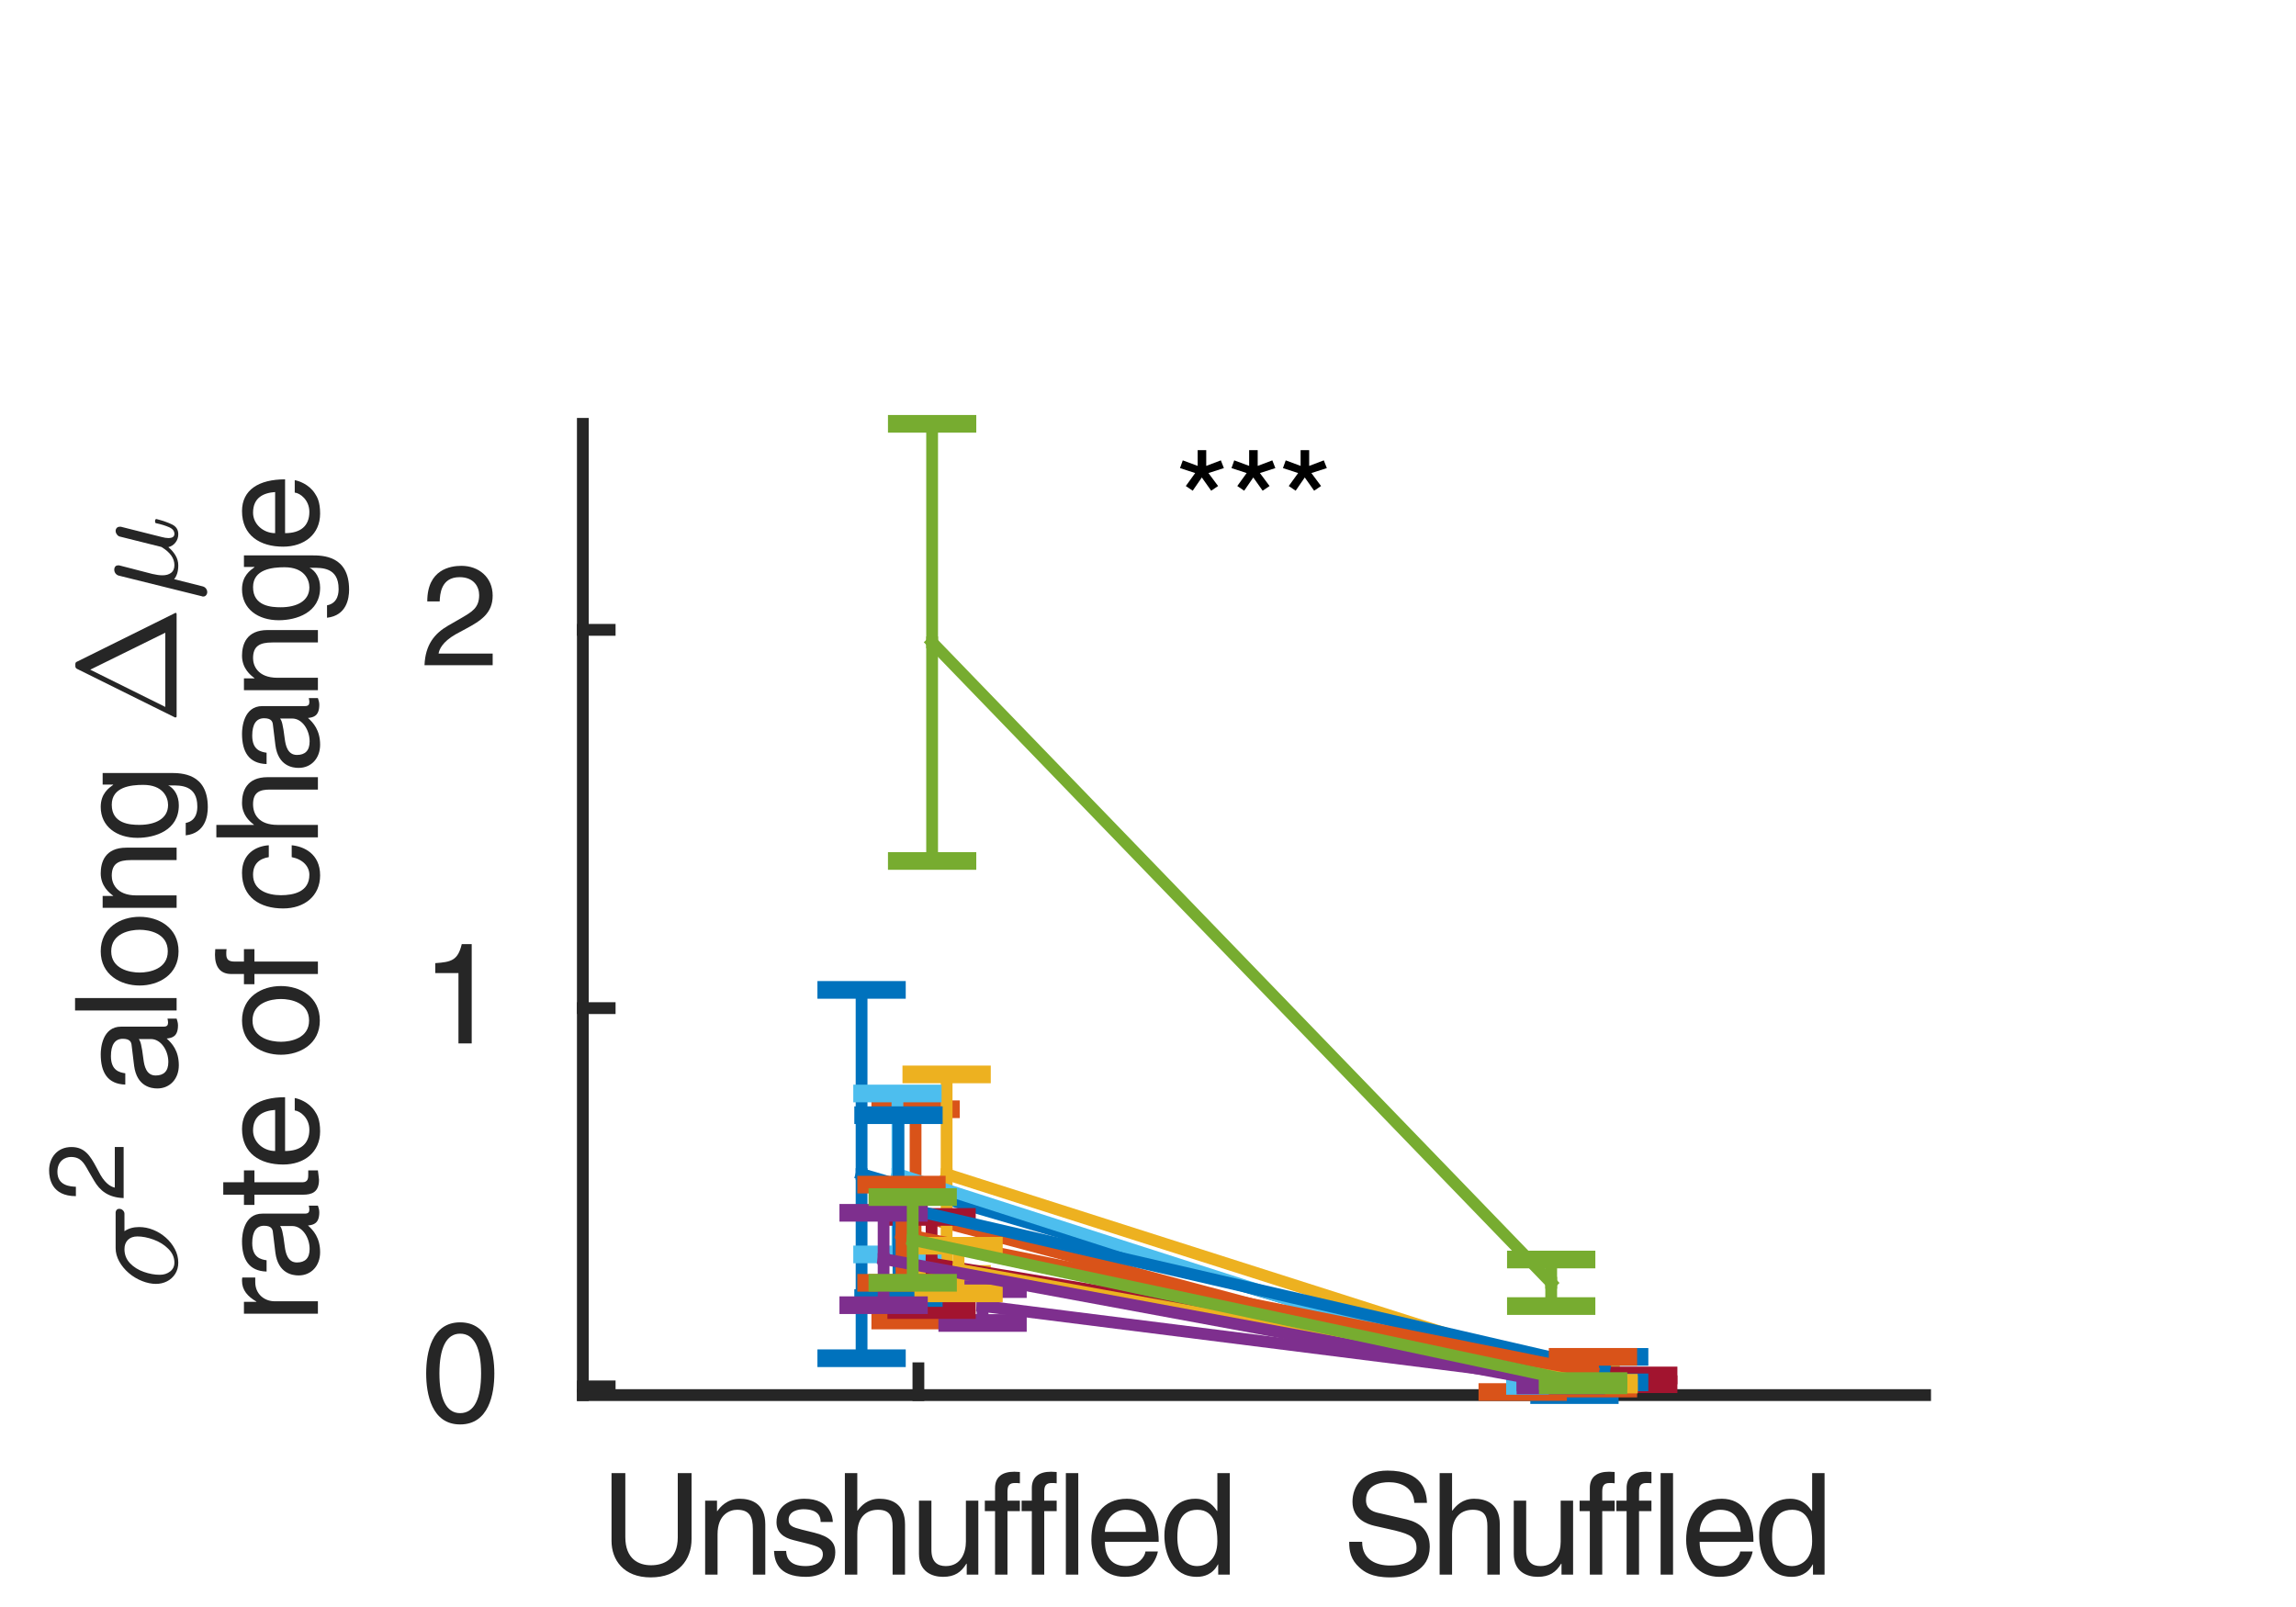 <?xml version="1.0"?>
<!DOCTYPE svg PUBLIC '-//W3C//DTD SVG 1.0//EN'
          'http://www.w3.org/TR/2001/REC-SVG-20010904/DTD/svg10.dtd'>
<svg xmlns:xlink="http://www.w3.org/1999/xlink" style="fill-opacity:1; color-rendering:auto; color-interpolation:auto; text-rendering:auto; stroke:black; stroke-linecap:square; stroke-miterlimit:10; shape-rendering:auto; stroke-opacity:1; fill:black; stroke-dasharray:none; font-weight:normal; stroke-width:1; font-family:'Dialog'; font-style:normal; stroke-linejoin:miter; font-size:12px; stroke-dashoffset:0; image-rendering:auto;" width="130" height="91" xmlns="http://www.w3.org/2000/svg"
><rect width="100%" height="100%" fill="#333333" stroke="none"/><!--Generated by the Batik Graphics2D SVG Generator--><defs id="genericDefs"
  /><g
  ><defs id="defs1"
    ><clipPath clipPathUnits="userSpaceOnUse" id="clipPath1"
      ><path d="M0 0 L130 0 L130 91 L0 91 L0 0 Z"
      /></clipPath
    ></defs
    ><g style="fill:white; stroke:white;"
    ><rect x="0" y="0" width="130" style="clip-path:url(#clipPath1); stroke:none;" height="91"
    /></g
    ><g style="fill:white; text-rendering:optimizeSpeed; color-rendering:optimizeSpeed; image-rendering:optimizeSpeed; shape-rendering:crispEdges; stroke:white; color-interpolation:sRGB;"
    ><rect x="0" width="130" height="91" y="0" style="stroke:none;"
      /><path style="stroke:none;" d="M33 79 L109 79 L109 24 L33 24 Z"
    /></g
    ><g style="fill:rgb(38,38,38); text-rendering:geometricPrecision; image-rendering:optimizeQuality; color-rendering:optimizeQuality; stroke-linejoin:round; stroke:rgb(38,38,38); color-interpolation:linearRGB; stroke-width:0.667;"
    ><line y2="79" style="fill:none;" x1="33" x2="109" y1="79"
      /><line y2="77.48" style="fill:none;" x1="52" x2="52" y1="79"
      /><line y2="77.48" style="fill:none;" x1="90" x2="90" y1="79"
    /></g
    ><g transform="translate(52,83.167)" style="font-size:7.5px; fill:rgb(38,38,38); text-rendering:geometricPrecision; image-rendering:optimizeQuality; color-rendering:optimizeQuality; font-family:'Helvetica LT Std'; stroke:rgb(38,38,38); color-interpolation:linearRGB;"
    ><path style="stroke:none;" d="M-13.625 0.25 L-12.844 0.25 L-12.844 3.984 C-12.844 5.156 -13.578 6.156 -15.156 6.156 C-16.703 6.156 -17.375 5.156 -17.375 4.094 L-17.375 0.25 L-16.594 0.25 L-16.594 3.875 C-16.594 5.125 -15.828 5.469 -15.141 5.469 C-14.422 5.469 -13.625 5.141 -13.625 3.891 ZM-8.669 3.156 L-8.669 6 L-9.372 6 L-9.372 3.422 C-9.372 2.703 -9.575 2.328 -10.263 2.328 C-10.669 2.328 -11.372 2.578 -11.372 3.719 L-11.372 6 L-12.075 6 L-12.075 1.812 L-11.403 1.812 L-11.403 2.406 L-11.388 2.406 C-11.231 2.188 -10.841 1.703 -10.122 1.703 C-9.481 1.703 -8.669 1.953 -8.669 3.156 ZM-4.847 3.016 L-5.535 3.016 C-5.535 2.75 -5.628 2.297 -6.519 2.297 C-6.738 2.297 -7.347 2.375 -7.347 2.891 C-7.347 3.234 -7.144 3.312 -6.597 3.453 L-5.894 3.625 C-5.019 3.844 -4.706 4.172 -4.706 4.734 C-4.706 5.594 -5.425 6.125 -6.363 6.125 C-8.019 6.125 -8.144 5.156 -8.175 4.656 L-7.488 4.656 C-7.472 4.984 -7.363 5.516 -6.378 5.516 C-5.878 5.516 -5.41 5.312 -5.41 4.844 C-5.41 4.516 -5.644 4.406 -6.253 4.25 L-7.066 4.047 C-7.644 3.906 -8.034 3.609 -8.034 3.031 C-8.034 2.109 -7.269 1.703 -6.456 1.703 C-4.956 1.703 -4.847 2.797 -4.847 3.016 ZM-0.757 3.156 L-0.757 6 L-1.46 6 L-1.46 3.266 C-1.46 2.703 -1.617 2.328 -2.288 2.328 C-2.867 2.328 -3.46 2.656 -3.46 3.719 L-3.46 6 L-4.163 6 L-4.163 0.25 L-3.46 0.25 L-3.46 2.375 L-3.445 2.375 C-3.242 2.109 -2.882 1.703 -2.21 1.703 C-1.57 1.703 -0.757 1.953 -0.757 3.156 ZM3.393 6 L2.736 6 L2.736 5.391 L2.721 5.375 C2.424 5.859 2.065 6.125 1.393 6.125 C0.768 6.125 0.033 5.828 0.033 4.828 L0.033 1.812 L0.737 1.812 L0.737 4.594 C0.737 5.281 1.08 5.516 1.549 5.516 C2.424 5.516 2.69 4.734 2.69 4.125 L2.69 1.812 L3.393 1.812 ZM5.746 2.406 L5.043 2.406 L5.043 6 L4.34 6 L4.34 2.406 L3.761 2.406 L3.761 1.812 L4.34 1.812 L4.34 1.094 C4.34 0.469 4.746 0.172 5.433 0.172 C5.527 0.172 5.636 0.188 5.746 0.188 L5.746 0.828 C5.668 0.812 5.543 0.812 5.465 0.812 C5.152 0.812 5.043 0.953 5.043 1.297 L5.043 1.812 L5.746 1.812 ZM7.829 2.406 L7.125 2.406 L7.125 6 L6.422 6 L6.422 2.406 L5.844 2.406 L5.844 1.812 L6.422 1.812 L6.422 1.094 C6.422 0.469 6.829 0.172 7.516 0.172 C7.61 0.172 7.719 0.188 7.829 0.188 L7.829 0.828 C7.75 0.812 7.625 0.812 7.547 0.812 C7.235 0.812 7.125 0.953 7.125 1.297 L7.125 1.812 L7.829 1.812 ZM9.052 0.25 L9.052 6 L8.349 6 L8.349 0.25 ZM12.856 4.688 L13.559 4.688 C13.528 4.891 13.34 5.484 12.809 5.828 C12.621 5.953 12.34 6.125 11.668 6.125 C10.496 6.125 9.793 5.234 9.793 4.031 C9.793 2.734 10.418 1.703 11.809 1.703 C13.012 1.703 13.606 2.656 13.606 4.141 L10.559 4.141 C10.559 5.016 10.965 5.516 11.762 5.516 C12.434 5.516 12.825 5 12.856 4.688 ZM10.559 3.578 L12.887 3.578 C12.84 2.922 12.575 2.328 11.715 2.328 C11.059 2.328 10.559 2.922 10.559 3.578 ZM17.631 0.25 L17.631 6 L16.975 6 L16.975 5.422 L16.959 5.422 C16.662 5.984 16.178 6.125 15.771 6.125 C14.35 6.125 13.928 4.781 13.928 3.781 C13.928 2.609 14.553 1.703 15.678 1.703 C16.428 1.703 16.756 2.172 16.912 2.406 L16.928 2.359 L16.928 0.25 ZM14.662 3.891 C14.662 4.812 15.021 5.516 15.787 5.516 C16.225 5.516 16.928 5.219 16.928 4.109 C16.928 3.422 16.818 2.328 15.803 2.328 C14.709 2.328 14.662 3.359 14.662 3.891 Z"
    /></g
    ><g transform="translate(90,83.167)" style="font-size:7.5px; fill:rgb(38,38,38); text-rendering:geometricPrecision; image-rendering:optimizeQuality; color-rendering:optimizeQuality; font-family:'Helvetica LT Std'; stroke:rgb(38,38,38); color-interpolation:linearRGB;"
    ><path style="stroke:none;" d="M-9.203 1.938 L-9.922 1.938 C-9.969 1.047 -10.703 0.766 -11.359 0.766 C-11.844 0.766 -12.656 0.906 -12.656 1.781 C-12.656 2.266 -12.312 2.422 -11.984 2.5 L-10.344 2.875 C-9.594 3.062 -9.047 3.5 -9.047 4.422 C-9.047 5.781 -10.297 6.156 -11.281 6.156 C-12.359 6.156 -12.766 5.828 -13.031 5.594 C-13.516 5.156 -13.609 4.688 -13.609 4.141 L-12.875 4.141 C-12.875 5.188 -12.031 5.484 -11.297 5.484 C-10.734 5.484 -9.797 5.344 -9.797 4.516 C-9.797 3.922 -10.078 3.734 -11.016 3.5 L-12.188 3.234 C-12.562 3.141 -13.422 2.875 -13.422 1.875 C-13.422 0.984 -12.828 0.109 -11.438 0.109 C-9.438 0.109 -9.234 1.297 -9.203 1.938 ZM-5.081 3.156 L-5.081 6 L-5.784 6 L-5.784 3.266 C-5.784 2.703 -5.94 2.328 -6.612 2.328 C-7.19 2.328 -7.784 2.656 -7.784 3.719 L-7.784 6 L-8.487 6 L-8.487 0.25 L-7.784 0.25 L-7.784 2.375 L-7.768 2.375 C-7.565 2.109 -7.206 1.703 -6.534 1.703 C-5.893 1.703 -5.081 1.953 -5.081 3.156 ZM-0.931 6 L-1.587 6 L-1.587 5.391 L-1.603 5.375 C-1.9 5.859 -2.259 6.125 -2.931 6.125 C-3.556 6.125 -4.29 5.828 -4.29 4.828 L-4.29 1.812 L-3.587 1.812 L-3.587 4.594 C-3.587 5.281 -3.244 5.516 -2.775 5.516 C-1.9 5.516 -1.634 4.734 -1.634 4.125 L-1.634 1.812 L-0.931 1.812 ZM1.422 2.406 L0.719 2.406 L0.719 6 L0.016 6 L0.016 2.406 L-0.562 2.406 L-0.562 1.812 L0.016 1.812 L0.016 1.094 C0.016 0.469 0.422 0.172 1.11 0.172 C1.203 0.172 1.313 0.188 1.422 0.188 L1.422 0.828 C1.344 0.812 1.219 0.812 1.141 0.812 C0.828 0.812 0.719 0.953 0.719 1.297 L0.719 1.812 L1.422 1.812 ZM3.505 2.406 L2.802 2.406 L2.802 6 L2.099 6 L2.099 2.406 L1.521 2.406 L1.521 1.812 L2.099 1.812 L2.099 1.094 C2.099 0.469 2.505 0.172 3.192 0.172 C3.286 0.172 3.396 0.188 3.505 0.188 L3.505 0.828 C3.427 0.812 3.302 0.812 3.224 0.812 C2.911 0.812 2.802 0.953 2.802 1.297 L2.802 1.812 L3.505 1.812 ZM4.728 0.25 L4.728 6 L4.025 6 L4.025 0.25 ZM8.532 4.688 L9.235 4.688 C9.204 4.891 9.017 5.484 8.485 5.828 C8.298 5.953 8.017 6.125 7.345 6.125 C6.173 6.125 5.47 5.234 5.47 4.031 C5.47 2.734 6.095 1.703 7.485 1.703 C8.688 1.703 9.282 2.656 9.282 4.141 L6.235 4.141 C6.235 5.016 6.642 5.516 7.439 5.516 C8.11 5.516 8.501 5 8.532 4.688 ZM6.235 3.578 L8.563 3.578 C8.517 2.922 8.251 2.328 7.392 2.328 C6.735 2.328 6.235 2.922 6.235 3.578 ZM13.307 0.25 L13.307 6 L12.651 6 L12.651 5.422 L12.635 5.422 C12.338 5.984 11.854 6.125 11.448 6.125 C10.026 6.125 9.604 4.781 9.604 3.781 C9.604 2.609 10.229 1.703 11.354 1.703 C12.104 1.703 12.432 2.172 12.588 2.406 L12.604 2.359 L12.604 0.25 ZM10.338 3.891 C10.338 4.812 10.698 5.516 11.463 5.516 C11.901 5.516 12.604 5.219 12.604 4.109 C12.604 3.422 12.495 2.328 11.479 2.328 C10.385 2.328 10.338 3.359 10.338 3.891 Z"
    /></g
    ><g style="fill:rgb(38,38,38); text-rendering:geometricPrecision; image-rendering:optimizeQuality; color-rendering:optimizeQuality; stroke-linejoin:round; stroke:rgb(38,38,38); color-interpolation:linearRGB; stroke-width:0.667;"
    ><line y2="24" style="fill:none;" x1="33" x2="33" y1="79"
      /><line y2="78.506" style="fill:none;" x1="33" x2="34.52" y1="78.506"
      /><line y2="57.087" style="fill:none;" x1="33" x2="34.52" y1="57.087"
      /><line y2="35.667" style="fill:none;" x1="33" x2="34.52" y1="35.667"
    /></g
    ><g transform="translate(28.833,78.506)" style="font-size:7.5px; fill:rgb(38,38,38); text-rendering:geometricPrecision; image-rendering:optimizeQuality; color-rendering:optimizeQuality; font-family:'Helvetica LT Std'; stroke:rgb(38,38,38); color-interpolation:linearRGB;"
    ><path style="stroke:none;" d="M-1.594 -0.734 C-1.594 -2.141 -1.969 -2.984 -2.781 -2.984 C-3.578 -2.984 -3.953 -2.141 -3.953 -0.734 C-3.953 0.672 -3.578 1.516 -2.781 1.516 C-1.969 1.516 -1.594 0.672 -1.594 -0.734 ZM-0.844 -0.734 C-0.844 0.438 -1.156 2.156 -2.781 2.156 C-4.391 2.156 -4.703 0.438 -4.703 -0.734 C-4.703 -1.906 -4.391 -3.625 -2.781 -3.625 C-1.156 -3.625 -0.844 -1.906 -0.844 -0.734 Z"
    /></g
    ><g transform="translate(28.833,57.087)" style="font-size:7.5px; fill:rgb(38,38,38); text-rendering:geometricPrecision; image-rendering:optimizeQuality; color-rendering:optimizeQuality; font-family:'Helvetica LT Std'; stroke:rgb(38,38,38); color-interpolation:linearRGB;"
    ><path style="stroke:none;" d="M-2.125 -3.625 L-2.125 2 L-2.875 2 L-2.875 -1.984 L-4.188 -1.984 L-4.188 -2.547 C-3.281 -2.609 -2.906 -2.703 -2.688 -3.625 Z"
    /></g
    ><g transform="translate(28.833,35.667)" style="font-size:7.5px; fill:rgb(38,38,38); text-rendering:geometricPrecision; image-rendering:optimizeQuality; color-rendering:optimizeQuality; font-family:'Helvetica LT Std'; stroke:rgb(38,38,38); color-interpolation:linearRGB;"
    ><path style="stroke:none;" d="M-3.938 -1.609 L-4.641 -1.609 C-4.641 -3.438 -3.312 -3.625 -2.703 -3.625 C-1.734 -3.625 -0.938 -2.984 -0.938 -1.938 C-0.938 -0.938 -1.609 -0.516 -2.453 -0.062 L-3.031 0.25 C-3.797 0.688 -3.969 1.125 -4 1.344 L-0.938 1.344 L-0.938 2 L-4.797 2 C-4.75 0.828 -4.219 0.203 -3.469 -0.234 L-2.734 -0.656 C-2.125 -1.016 -1.703 -1.234 -1.703 -1.969 C-1.703 -2.422 -1.984 -2.984 -2.812 -2.984 C-3.875 -2.984 -3.922 -2 -3.938 -1.609 Z"
    /></g
    ><g transform="translate(10,73) rotate(-90)" style="font-size:7.5px; fill:rgb(38,38,38); text-rendering:geometricPrecision; image-rendering:optimizeQuality; color-rendering:optimizeQuality; font-family:'mwb_cmmi10'; stroke:rgb(38,38,38); color-interpolation:linearRGB;"
    ><path style="stroke:none;" d="M1.5 0.094 Q1.141 0.094 0.867 -0.078 Q0.594 -0.25 0.445 -0.539 Q0.297 -0.828 0.297 -1.172 Q0.297 -1.547 0.461 -1.961 Q0.625 -2.375 0.914 -2.711 Q1.203 -3.047 1.57 -3.25 Q1.938 -3.453 2.328 -3.453 L4.344 -3.453 Q4.422 -3.453 4.484 -3.398 Q4.547 -3.344 4.547 -3.25 Q4.547 -3.125 4.461 -3.039 Q4.375 -2.953 4.266 -2.953 L3.281 -2.953 Q3.516 -2.609 3.516 -2.125 Q3.516 -1.719 3.359 -1.328 Q3.203 -0.938 2.922 -0.617 Q2.641 -0.297 2.273 -0.102 Q1.906 0.094 1.5 0.094 ZM1.5 -0.125 Q1.938 -0.125 2.281 -0.469 Q2.625 -0.812 2.805 -1.305 Q2.984 -1.797 2.984 -2.219 Q2.984 -2.562 2.789 -2.758 Q2.594 -2.953 2.266 -2.953 Q1.797 -2.953 1.469 -2.641 Q1.141 -2.328 0.977 -1.859 Q0.812 -1.391 0.812 -0.953 Q0.812 -0.609 1 -0.367 Q1.188 -0.125 1.5 -0.125 Z"
    /></g
    ><g transform="translate(7,68) rotate(-90)" style="font-size:6px; fill:rgb(38,38,38); text-rendering:geometricPrecision; image-rendering:optimizeQuality; color-rendering:optimizeQuality; font-family:'Helvetica LT Std'; stroke:rgb(38,38,38); color-interpolation:linearRGB;"
    ><path style="stroke:none;" d="M0.797 -2.703 L0.266 -2.703 C0.266 -4.078 1.266 -4.219 1.719 -4.219 C2.453 -4.219 3.047 -3.75 3.047 -2.953 C3.047 -2.203 2.547 -1.891 1.906 -1.547 L1.469 -1.312 C0.906 -0.984 0.781 -0.656 0.75 -0.5 L3.047 -0.5 L3.047 0 L0.156 0 C0.188 -0.875 0.578 -1.344 1.141 -1.672 L1.703 -2 C2.156 -2.25 2.484 -2.438 2.484 -2.984 C2.484 -3.312 2.266 -3.75 1.641 -3.75 C0.844 -3.75 0.812 -3 0.797 -2.703 Z"
    /></g
    ><g transform="translate(10,64) rotate(-90)" style="font-size:7.5px; fill:rgb(38,38,38); text-rendering:geometricPrecision; image-rendering:optimizeQuality; color-rendering:optimizeQuality; font-family:'Helvetica LT Std'; stroke:rgb(38,38,38); color-interpolation:linearRGB;"
    ><path style="stroke:none;" d="M3.223 -2.906 L2.583 -2.906 C2.614 -3.906 3.27 -4.297 4.301 -4.297 C4.645 -4.297 5.864 -4.203 5.864 -3.141 L5.864 -0.734 C5.864 -0.547 5.942 -0.484 6.098 -0.484 C6.161 -0.484 6.239 -0.5 6.317 -0.516 L6.317 0 C6.208 0.031 6.098 0.078 5.942 0.078 C5.317 0.078 5.223 -0.234 5.192 -0.562 C4.926 -0.266 4.505 0.125 3.676 0.125 C2.911 0.125 2.364 -0.375 2.364 -1.094 C2.364 -1.438 2.473 -2.25 3.645 -2.406 L4.801 -2.547 C4.973 -2.562 5.176 -2.625 5.176 -3.047 C5.176 -3.484 4.848 -3.719 4.192 -3.719 C3.38 -3.719 3.27 -3.234 3.223 -2.906 ZM5.161 -1.453 L5.161 -2.141 C5.036 -2.047 4.864 -1.984 3.989 -1.875 C3.645 -1.828 3.098 -1.719 3.098 -1.188 C3.098 -0.734 3.333 -0.469 3.864 -0.469 C4.52 -0.469 5.161 -0.891 5.161 -1.453 ZM7.483 -5.75 L7.483 0 L6.78 0 L6.78 -5.75 ZM8.193 -2.094 C8.193 -3.172 8.802 -4.297 10.13 -4.297 C11.474 -4.297 12.084 -3.172 12.084 -2.094 C12.084 -1.016 11.474 0.109 10.13 0.109 C8.802 0.109 8.193 -1.016 8.193 -2.094 ZM8.927 -2.094 C8.927 -1.531 9.13 -0.5 10.13 -0.5 C11.146 -0.5 11.349 -1.531 11.349 -2.094 C11.349 -2.656 11.146 -3.703 10.13 -3.703 C9.13 -3.703 8.927 -2.656 8.927 -2.094 ZM15.999 -2.844 L15.999 0 L15.296 0 L15.296 -2.578 C15.296 -3.297 15.093 -3.672 14.405 -3.672 C13.999 -3.672 13.296 -3.422 13.296 -2.281 L13.296 0 L12.593 0 L12.593 -4.188 L13.265 -4.188 L13.265 -3.594 L13.28 -3.594 C13.437 -3.812 13.827 -4.297 14.546 -4.297 C15.187 -4.297 15.999 -4.047 15.999 -2.844 ZM17.29 -2.109 C17.29 -1.188 17.649 -0.484 18.415 -0.484 C18.868 -0.484 19.555 -0.781 19.555 -1.891 C19.555 -2.578 19.446 -3.672 18.43 -3.672 C17.352 -3.672 17.29 -2.641 17.29 -2.109 ZM20.227 -4.188 L20.227 -0.344 C20.227 0.25 20.227 1.766 18.29 1.766 C17.79 1.766 16.821 1.625 16.696 0.516 L17.399 0.516 C17.524 1.172 18.165 1.172 18.337 1.172 C19.555 1.172 19.524 0.203 19.524 -0.297 L19.524 -0.469 L19.508 -0.469 L19.508 -0.438 C19.337 -0.141 18.962 0.125 18.399 0.125 C16.977 0.125 16.555 -1.219 16.555 -2.219 C16.555 -3.391 17.196 -4.297 18.305 -4.297 C19.071 -4.297 19.383 -3.828 19.555 -3.594 L19.571 -3.594 L19.571 -4.188 Z"
    /></g
    ><g transform="translate(10,41) rotate(-90)" style="font-size:7.5px; fill:rgb(38,38,38); text-rendering:geometricPrecision; image-rendering:optimizeQuality; color-rendering:optimizeQuality; font-family:'mwb_cmr10'; stroke:rgb(38,38,38); color-interpolation:linearRGB;"
    ><path style="stroke:none;" d="M0.438 0 Q0.375 0 0.375 -0.062 Q0.375 -0.078 0.375 -0.078 Q0.375 -0.078 0.375 -0.094 L3.125 -5.641 Q3.172 -5.734 3.281 -5.734 L3.391 -5.734 Q3.5 -5.734 3.531 -5.641 L6.281 -0.094 Q6.281 -0.078 6.289 -0.078 Q6.297 -0.078 6.297 -0.062 Q6.297 0 6.219 0 L0.438 0 ZM0.969 -0.641 L5.172 -0.641 L3.078 -4.891 L0.969 -0.641 Z"
    /></g
    ><g transform="translate(10,34) rotate(-90)" style="font-size:7.5px; fill:rgb(38,38,38); text-rendering:geometricPrecision; image-rendering:optimizeQuality; color-rendering:optimizeQuality; font-family:'mwb_cmmi10'; stroke:rgb(38,38,38); color-interpolation:linearRGB;"
    ><path style="stroke:none;" d="M0.219 1.5 Q0.219 1.453 0.234 1.438 L1.406 -3.281 Q1.438 -3.391 1.531 -3.461 Q1.625 -3.531 1.75 -3.531 Q1.844 -3.531 1.914 -3.477 Q1.984 -3.422 1.984 -3.312 Q1.984 -3.297 1.984 -3.281 Q1.984 -3.266 1.984 -3.25 L1.5 -1.375 Q1.422 -1.047 1.422 -0.797 Q1.422 -0.5 1.562 -0.312 Q1.703 -0.125 2 -0.125 Q2.578 -0.125 3.016 -0.844 Q3.016 -0.859 3.023 -0.859 Q3.031 -0.859 3.031 -0.875 L3.609 -3.188 Q3.625 -3.297 3.727 -3.375 Q3.828 -3.453 3.938 -3.453 Q4.031 -3.453 4.102 -3.391 Q4.172 -3.328 4.172 -3.219 Q4.172 -3.172 4.172 -3.156 L3.594 -0.859 Q3.531 -0.625 3.531 -0.469 Q3.531 -0.125 3.766 -0.125 Q4.016 -0.125 4.148 -0.43 Q4.281 -0.734 4.375 -1.172 Q4.391 -1.219 4.438 -1.219 L4.531 -1.219 Q4.562 -1.219 4.586 -1.195 Q4.609 -1.172 4.609 -1.141 Q4.469 -0.594 4.297 -0.25 Q4.125 0.094 3.75 0.094 Q3.484 0.094 3.281 -0.062 Q3.078 -0.219 3.016 -0.469 Q2.812 -0.219 2.547 -0.062 Q2.281 0.094 1.984 0.094 Q1.484 0.094 1.203 -0.141 L0.797 1.469 Q0.766 1.594 0.672 1.664 Q0.578 1.734 0.469 1.734 Q0.375 1.734 0.297 1.672 Q0.219 1.609 0.219 1.5 Z"
    /></g
    ><g transform="translate(18,75) rotate(-90)" style="font-size:7.5px; fill:rgb(38,38,38); text-rendering:geometricPrecision; image-rendering:optimizeQuality; color-rendering:optimizeQuality; font-family:'Helvetica LT Std'; stroke:rgb(38,38,38); color-interpolation:linearRGB;"
    ><path style="stroke:none;" d="M1.312 -2.438 L1.312 0 L0.609 0 L0.609 -4.188 L1.281 -4.188 L1.281 -3.484 L1.297 -3.484 C1.578 -3.969 1.938 -4.297 2.469 -4.297 C2.562 -4.297 2.594 -4.297 2.656 -4.281 L2.656 -3.547 L2.391 -3.547 C1.734 -3.547 1.312 -3.047 1.312 -2.438 ZM3.635 -2.906 L2.995 -2.906 C3.026 -3.906 3.682 -4.297 4.714 -4.297 C5.057 -4.297 6.276 -4.203 6.276 -3.141 L6.276 -0.734 C6.276 -0.547 6.354 -0.484 6.511 -0.484 C6.573 -0.484 6.651 -0.5 6.729 -0.516 L6.729 0 C6.62 0.031 6.511 0.078 6.354 0.078 C5.729 0.078 5.636 -0.234 5.604 -0.562 C5.339 -0.266 4.917 0.125 4.089 0.125 C3.323 0.125 2.776 -0.375 2.776 -1.094 C2.776 -1.438 2.885 -2.25 4.057 -2.406 L5.214 -2.547 C5.386 -2.562 5.589 -2.625 5.589 -3.047 C5.589 -3.484 5.261 -3.719 4.604 -3.719 C3.792 -3.719 3.682 -3.234 3.635 -2.906 ZM5.573 -1.453 L5.573 -2.141 C5.448 -2.047 5.276 -1.984 4.401 -1.875 C4.057 -1.828 3.51 -1.719 3.51 -1.188 C3.51 -0.734 3.745 -0.469 4.276 -0.469 C4.932 -0.469 5.573 -0.891 5.573 -1.453 ZM8.723 -3.594 L8.051 -3.594 L8.051 -0.875 C8.051 -0.547 8.317 -0.547 8.473 -0.547 L8.723 -0.547 L8.723 0 C8.457 0.031 8.254 0.062 8.192 0.062 C7.489 0.062 7.348 -0.344 7.348 -0.844 L7.348 -3.594 L6.77 -3.594 L6.77 -4.188 L7.348 -4.188 L7.348 -5.359 L8.051 -5.359 L8.051 -4.188 L8.723 -4.188 ZM12.118 -1.312 L12.821 -1.312 C12.79 -1.109 12.603 -0.516 12.071 -0.172 C11.884 -0.047 11.603 0.125 10.931 0.125 C9.759 0.125 9.056 -0.766 9.056 -1.969 C9.056 -3.266 9.681 -4.297 11.071 -4.297 C12.274 -4.297 12.868 -3.344 12.868 -1.859 L9.821 -1.859 C9.821 -0.984 10.228 -0.484 11.024 -0.484 C11.696 -0.484 12.087 -1 12.118 -1.312 ZM9.821 -2.422 L12.149 -2.422 C12.103 -3.078 11.837 -3.672 10.978 -3.672 C10.321 -3.672 9.821 -3.078 9.821 -2.422 ZM15.273 -2.094 C15.273 -3.172 15.882 -4.297 17.21 -4.297 C18.554 -4.297 19.163 -3.172 19.163 -2.094 C19.163 -1.016 18.554 0.109 17.21 0.109 C15.882 0.109 15.273 -1.016 15.273 -2.094 ZM16.007 -2.094 C16.007 -1.531 16.21 -0.5 17.21 -0.5 C18.226 -0.5 18.429 -1.531 18.429 -2.094 C18.429 -2.656 18.226 -3.703 17.21 -3.703 C16.21 -3.703 16.007 -2.656 16.007 -2.094 ZM21.251 -3.594 L20.548 -3.594 L20.548 0 L19.845 0 L19.845 -3.594 L19.267 -3.594 L19.267 -4.188 L19.845 -4.188 L19.845 -4.906 C19.845 -5.531 20.251 -5.828 20.939 -5.828 C21.032 -5.828 21.142 -5.812 21.251 -5.812 L21.251 -5.172 C21.173 -5.188 21.048 -5.188 20.97 -5.188 C20.657 -5.188 20.548 -5.047 20.548 -4.703 L20.548 -4.188 L21.251 -4.188 ZM27.135 -2.781 L26.463 -2.781 C26.37 -3.344 26.057 -3.672 25.463 -3.672 C24.588 -3.672 24.307 -2.844 24.307 -2.094 C24.307 -1.375 24.495 -0.484 25.463 -0.484 C25.932 -0.484 26.338 -0.844 26.463 -1.484 L27.135 -1.484 C27.073 -0.812 26.666 0.125 25.432 0.125 C24.26 0.125 23.557 -0.766 23.557 -1.969 C23.557 -3.266 24.182 -4.297 25.573 -4.297 C26.666 -4.297 27.088 -3.5 27.135 -2.781 ZM30.991 -2.844 L30.991 0 L30.288 0 L30.288 -2.734 C30.288 -3.297 30.131 -3.672 29.459 -3.672 C28.881 -3.672 28.288 -3.344 28.288 -2.281 L28.288 0 L27.584 0 L27.584 -5.75 L28.288 -5.75 L28.288 -3.625 L28.303 -3.625 C28.506 -3.891 28.866 -4.297 29.538 -4.297 C30.178 -4.297 30.991 -4.047 30.991 -2.844 ZM32.375 -2.906 L31.734 -2.906 C31.766 -3.906 32.422 -4.297 33.453 -4.297 C33.797 -4.297 35.016 -4.203 35.016 -3.141 L35.016 -0.734 C35.016 -0.547 35.094 -0.484 35.25 -0.484 C35.312 -0.484 35.391 -0.5 35.469 -0.516 L35.469 0 C35.359 0.031 35.25 0.078 35.094 0.078 C34.469 0.078 34.375 -0.234 34.344 -0.562 C34.078 -0.266 33.656 0.125 32.828 0.125 C32.062 0.125 31.516 -0.375 31.516 -1.094 C31.516 -1.438 31.625 -2.25 32.797 -2.406 L33.953 -2.547 C34.125 -2.562 34.328 -2.625 34.328 -3.047 C34.328 -3.484 34 -3.719 33.344 -3.719 C32.531 -3.719 32.422 -3.234 32.375 -2.906 ZM34.312 -1.453 L34.312 -2.141 C34.188 -2.047 34.016 -1.984 33.141 -1.875 C32.797 -1.828 32.25 -1.719 32.25 -1.188 C32.25 -0.734 32.484 -0.469 33.016 -0.469 C33.672 -0.469 34.312 -0.891 34.312 -1.453 ZM39.322 -2.844 L39.322 0 L38.619 0 L38.619 -2.578 C38.619 -3.297 38.416 -3.672 37.728 -3.672 C37.322 -3.672 36.619 -3.422 36.619 -2.281 L36.619 0 L35.916 0 L35.916 -4.188 L36.587 -4.188 L36.587 -3.594 L36.603 -3.594 C36.759 -3.812 37.15 -4.297 37.869 -4.297 C38.509 -4.297 39.322 -4.047 39.322 -2.844 ZM40.612 -2.109 C40.612 -1.188 40.972 -0.484 41.737 -0.484 C42.191 -0.484 42.878 -0.781 42.878 -1.891 C42.878 -2.578 42.769 -3.672 41.753 -3.672 C40.675 -3.672 40.612 -2.641 40.612 -2.109 ZM43.55 -4.188 L43.55 -0.344 C43.55 0.25 43.55 1.766 41.612 1.766 C41.112 1.766 40.144 1.625 40.019 0.516 L40.722 0.516 C40.847 1.172 41.487 1.172 41.659 1.172 C42.878 1.172 42.847 0.203 42.847 -0.297 L42.847 -0.469 L42.831 -0.469 L42.831 -0.438 C42.659 -0.141 42.284 0.125 41.722 0.125 C40.3 0.125 39.878 -1.219 39.878 -2.219 C39.878 -3.391 40.519 -4.297 41.628 -4.297 C42.394 -4.297 42.706 -3.828 42.878 -3.594 L42.894 -3.594 L42.894 -4.188 ZM47.106 -1.312 L47.809 -1.312 C47.778 -1.109 47.591 -0.516 47.059 -0.172 C46.872 -0.047 46.591 0.125 45.919 0.125 C44.747 0.125 44.044 -0.766 44.044 -1.969 C44.044 -3.266 44.669 -4.297 46.059 -4.297 C47.262 -4.297 47.856 -3.344 47.856 -1.859 L44.809 -1.859 C44.809 -0.984 45.216 -0.484 46.012 -0.484 C46.684 -0.484 47.075 -1 47.106 -1.312 ZM44.809 -2.422 L47.137 -2.422 C47.091 -3.078 46.825 -3.672 45.966 -3.672 C45.309 -3.672 44.809 -3.078 44.809 -2.422 Z"
    /></g
    ><g style="stroke-linecap:butt; fill:rgb(0,114,189); text-rendering:geometricPrecision; image-rendering:optimizeQuality; color-rendering:optimizeQuality; stroke-linejoin:round; stroke:rgb(0,114,189); color-interpolation:linearRGB; stroke-width:0.667;"
    ><line y2="76.913" style="fill:none;" x1="48.783" x2="48.783" y1="66.484"
      /><line y2="79" style="fill:none;" x1="89.146" x2="89.146" y1="78.331"
      /><line y2="56.055" style="fill:none;" x1="48.783" x2="48.783" y1="66.484"
      /><line y2="77.661" style="fill:none;" x1="89.146" x2="89.146" y1="78.331"
      /><line y2="78.331" style="fill:none;" x1="48.783" x2="89.146" y1="66.484"
    /></g
    ><g transform="translate(48.783,76.913)" style="fill:rgb(0,114,189); text-rendering:geometricPrecision; color-rendering:optimizeQuality; image-rendering:optimizeQuality; color-interpolation:linearRGB; stroke:rgb(0,114,189);"
    ><path style="stroke:none;" d="M-2 0 L2 0"
    /></g
    ><g transform="translate(48.783,76.913)" style="stroke-linecap:butt; fill:rgb(0,114,189); text-rendering:geometricPrecision; color-rendering:optimizeQuality; image-rendering:optimizeQuality; color-interpolation:linearRGB; stroke:rgb(0,114,189);"
    ><path style="fill:none;" d="M-2 0 L2 0"
    /></g
    ><g transform="translate(89.146,79)" style="fill:rgb(0,114,189); text-rendering:geometricPrecision; color-rendering:optimizeQuality; image-rendering:optimizeQuality; color-interpolation:linearRGB; stroke:rgb(0,114,189);"
    ><path style="stroke:none;" d="M-2 0 L2 0"
    /></g
    ><g transform="translate(89.146,79)" style="stroke-linecap:butt; fill:rgb(0,114,189); text-rendering:geometricPrecision; color-rendering:optimizeQuality; image-rendering:optimizeQuality; color-interpolation:linearRGB; stroke:rgb(0,114,189);"
    ><path style="fill:none;" d="M-2 0 L2 0"
    /></g
    ><g transform="translate(48.783,56.055)" style="fill:rgb(0,114,189); text-rendering:geometricPrecision; color-rendering:optimizeQuality; image-rendering:optimizeQuality; color-interpolation:linearRGB; stroke:rgb(0,114,189);"
    ><path style="stroke:none;" d="M-2 0 L2 0"
    /></g
    ><g transform="translate(48.783,56.055)" style="stroke-linecap:butt; fill:rgb(0,114,189); text-rendering:geometricPrecision; color-rendering:optimizeQuality; image-rendering:optimizeQuality; color-interpolation:linearRGB; stroke:rgb(0,114,189);"
    ><path style="fill:none;" d="M-2 0 L2 0"
    /></g
    ><g transform="translate(89.146,77.661)" style="fill:rgb(0,114,189); text-rendering:geometricPrecision; color-rendering:optimizeQuality; image-rendering:optimizeQuality; color-interpolation:linearRGB; stroke:rgb(0,114,189);"
    ><path style="stroke:none;" d="M-2 0 L2 0"
    /></g
    ><g transform="translate(89.146,77.661)" style="stroke-linecap:butt; fill:rgb(0,114,189); text-rendering:geometricPrecision; color-rendering:optimizeQuality; image-rendering:optimizeQuality; color-interpolation:linearRGB; stroke:rgb(0,114,189);"
    ><path style="fill:none;" d="M-2 0 L2 0"
    /></g
    ><g style="stroke-linecap:butt; fill:rgb(217,83,25); text-rendering:geometricPrecision; image-rendering:optimizeQuality; color-rendering:optimizeQuality; stroke-linejoin:round; stroke:rgb(217,83,25); color-interpolation:linearRGB; stroke-width:0.667;"
    ><line y2="74.776" style="fill:none;" x1="51.84" x2="51.84" y1="68.795"
      /><line y2="78.827" style="fill:none;" x1="86.215" x2="86.215" y1="77.937"
      /><line y2="62.814" style="fill:none;" x1="51.84" x2="51.84" y1="68.795"
      /><line y2="77.048" style="fill:none;" x1="86.215" x2="86.215" y1="77.937"
      /><line y2="77.937" style="fill:none;" x1="51.84" x2="86.215" y1="68.795"
    /></g
    ><g transform="translate(51.84,74.776)" style="fill:rgb(217,83,25); text-rendering:geometricPrecision; color-rendering:optimizeQuality; image-rendering:optimizeQuality; color-interpolation:linearRGB; stroke:rgb(217,83,25);"
    ><path style="stroke:none;" d="M-2 0 L2 0"
    /></g
    ><g transform="translate(51.84,74.776)" style="stroke-linecap:butt; fill:rgb(217,83,25); text-rendering:geometricPrecision; color-rendering:optimizeQuality; image-rendering:optimizeQuality; color-interpolation:linearRGB; stroke:rgb(217,83,25);"
    ><path style="fill:none;" d="M-2 0 L2 0"
    /></g
    ><g transform="translate(86.215,78.827)" style="fill:rgb(217,83,25); text-rendering:geometricPrecision; color-rendering:optimizeQuality; image-rendering:optimizeQuality; color-interpolation:linearRGB; stroke:rgb(217,83,25);"
    ><path style="stroke:none;" d="M-2 0 L2 0"
    /></g
    ><g transform="translate(86.215,78.827)" style="stroke-linecap:butt; fill:rgb(217,83,25); text-rendering:geometricPrecision; color-rendering:optimizeQuality; image-rendering:optimizeQuality; color-interpolation:linearRGB; stroke:rgb(217,83,25);"
    ><path style="fill:none;" d="M-2 0 L2 0"
    /></g
    ><g transform="translate(51.84,62.814)" style="fill:rgb(217,83,25); text-rendering:geometricPrecision; color-rendering:optimizeQuality; image-rendering:optimizeQuality; color-interpolation:linearRGB; stroke:rgb(217,83,25);"
    ><path style="stroke:none;" d="M-2 0 L2 0"
    /></g
    ><g transform="translate(51.84,62.814)" style="stroke-linecap:butt; fill:rgb(217,83,25); text-rendering:geometricPrecision; color-rendering:optimizeQuality; image-rendering:optimizeQuality; color-interpolation:linearRGB; stroke:rgb(217,83,25);"
    ><path style="fill:none;" d="M-2 0 L2 0"
    /></g
    ><g transform="translate(86.215,77.048)" style="fill:rgb(217,83,25); text-rendering:geometricPrecision; color-rendering:optimizeQuality; image-rendering:optimizeQuality; color-interpolation:linearRGB; stroke:rgb(217,83,25);"
    ><path style="stroke:none;" d="M-2 0 L2 0"
    /></g
    ><g transform="translate(86.215,77.048)" style="stroke-linecap:butt; fill:rgb(217,83,25); text-rendering:geometricPrecision; color-rendering:optimizeQuality; image-rendering:optimizeQuality; color-interpolation:linearRGB; stroke:rgb(217,83,25);"
    ><path style="fill:none;" d="M-2 0 L2 0"
    /></g
    ><g style="stroke-linecap:butt; fill:rgb(237,177,32); text-rendering:geometricPrecision; image-rendering:optimizeQuality; color-rendering:optimizeQuality; stroke-linejoin:round; stroke:rgb(237,177,32); color-interpolation:linearRGB; stroke-width:0.667;"
    ><line y2="72.14" style="fill:none;" x1="53.598" x2="53.598" y1="66.491"
      /><line y2="78.416" style="fill:none;" x1="89.212" x2="89.212" y1="77.854"
      /><line y2="60.841" style="fill:none;" x1="53.598" x2="53.598" y1="66.491"
      /><line y2="77.293" style="fill:none;" x1="89.212" x2="89.212" y1="77.854"
      /><line y2="77.854" style="fill:none;" x1="53.598" x2="89.212" y1="66.491"
    /></g
    ><g transform="translate(53.598,72.14)" style="fill:rgb(237,177,32); text-rendering:geometricPrecision; color-rendering:optimizeQuality; image-rendering:optimizeQuality; color-interpolation:linearRGB; stroke:rgb(237,177,32);"
    ><path style="stroke:none;" d="M-2 0 L2 0"
    /></g
    ><g transform="translate(53.598,72.14)" style="stroke-linecap:butt; fill:rgb(237,177,32); text-rendering:geometricPrecision; color-rendering:optimizeQuality; image-rendering:optimizeQuality; color-interpolation:linearRGB; stroke:rgb(237,177,32);"
    ><path style="fill:none;" d="M-2 0 L2 0"
    /></g
    ><g transform="translate(89.212,78.416)" style="fill:rgb(237,177,32); text-rendering:geometricPrecision; color-rendering:optimizeQuality; image-rendering:optimizeQuality; color-interpolation:linearRGB; stroke:rgb(237,177,32);"
    ><path style="stroke:none;" d="M-2 0 L2 0"
    /></g
    ><g transform="translate(89.212,78.416)" style="stroke-linecap:butt; fill:rgb(237,177,32); text-rendering:geometricPrecision; color-rendering:optimizeQuality; image-rendering:optimizeQuality; color-interpolation:linearRGB; stroke:rgb(237,177,32);"
    ><path style="fill:none;" d="M-2 0 L2 0"
    /></g
    ><g transform="translate(53.598,60.841)" style="fill:rgb(237,177,32); text-rendering:geometricPrecision; color-rendering:optimizeQuality; image-rendering:optimizeQuality; color-interpolation:linearRGB; stroke:rgb(237,177,32);"
    ><path style="stroke:none;" d="M-2 0 L2 0"
    /></g
    ><g transform="translate(53.598,60.841)" style="stroke-linecap:butt; fill:rgb(237,177,32); text-rendering:geometricPrecision; color-rendering:optimizeQuality; image-rendering:optimizeQuality; color-interpolation:linearRGB; stroke:rgb(237,177,32);"
    ><path style="fill:none;" d="M-2 0 L2 0"
    /></g
    ><g transform="translate(89.212,77.293)" style="fill:rgb(237,177,32); text-rendering:geometricPrecision; color-rendering:optimizeQuality; image-rendering:optimizeQuality; color-interpolation:linearRGB; stroke:rgb(237,177,32);"
    ><path style="stroke:none;" d="M-2 0 L2 0"
    /></g
    ><g transform="translate(89.212,77.293)" style="stroke-linecap:butt; fill:rgb(237,177,32); text-rendering:geometricPrecision; color-rendering:optimizeQuality; image-rendering:optimizeQuality; color-interpolation:linearRGB; stroke:rgb(237,177,32);"
    ><path style="fill:none;" d="M-2 0 L2 0"
    /></g
    ><g style="stroke-linecap:butt; fill:rgb(126,47,142); text-rendering:geometricPrecision; image-rendering:optimizeQuality; color-rendering:optimizeQuality; stroke-linejoin:round; stroke:rgb(126,47,142); color-interpolation:linearRGB; stroke-width:0.667;"
    ><line y2="74.916" style="fill:none;" x1="55.633" x2="55.633" y1="73.957"
      /><line y2="78.31" style="fill:none;" x1="89.257" x2="89.257" y1="78.199"
      /><line y2="72.998" style="fill:none;" x1="55.633" x2="55.633" y1="73.957"
      /><line y2="78.087" style="fill:none;" x1="89.257" x2="89.257" y1="78.199"
      /><line y2="78.199" style="fill:none;" x1="55.633" x2="89.257" y1="73.957"
    /></g
    ><g transform="translate(55.633,74.916)" style="fill:rgb(126,47,142); text-rendering:geometricPrecision; color-rendering:optimizeQuality; image-rendering:optimizeQuality; color-interpolation:linearRGB; stroke:rgb(126,47,142);"
    ><path style="stroke:none;" d="M-2 0 L2 0"
    /></g
    ><g transform="translate(55.633,74.916)" style="stroke-linecap:butt; fill:rgb(126,47,142); text-rendering:geometricPrecision; color-rendering:optimizeQuality; image-rendering:optimizeQuality; color-interpolation:linearRGB; stroke:rgb(126,47,142);"
    ><path style="fill:none;" d="M-2 0 L2 0"
    /></g
    ><g transform="translate(89.257,78.31)" style="fill:rgb(126,47,142); text-rendering:geometricPrecision; color-rendering:optimizeQuality; image-rendering:optimizeQuality; color-interpolation:linearRGB; stroke:rgb(126,47,142);"
    ><path style="stroke:none;" d="M-2 0 L2 0"
    /></g
    ><g transform="translate(89.257,78.31)" style="stroke-linecap:butt; fill:rgb(126,47,142); text-rendering:geometricPrecision; color-rendering:optimizeQuality; image-rendering:optimizeQuality; color-interpolation:linearRGB; stroke:rgb(126,47,142);"
    ><path style="fill:none;" d="M-2 0 L2 0"
    /></g
    ><g transform="translate(55.633,72.998)" style="fill:rgb(126,47,142); text-rendering:geometricPrecision; color-rendering:optimizeQuality; image-rendering:optimizeQuality; color-interpolation:linearRGB; stroke:rgb(126,47,142);"
    ><path style="stroke:none;" d="M-2 0 L2 0"
    /></g
    ><g transform="translate(55.633,72.998)" style="stroke-linecap:butt; fill:rgb(126,47,142); text-rendering:geometricPrecision; color-rendering:optimizeQuality; image-rendering:optimizeQuality; color-interpolation:linearRGB; stroke:rgb(126,47,142);"
    ><path style="fill:none;" d="M-2 0 L2 0"
    /></g
    ><g transform="translate(89.257,78.087)" style="fill:rgb(126,47,142); text-rendering:geometricPrecision; color-rendering:optimizeQuality; image-rendering:optimizeQuality; color-interpolation:linearRGB; stroke:rgb(126,47,142);"
    ><path style="stroke:none;" d="M-2 0 L2 0"
    /></g
    ><g transform="translate(89.257,78.087)" style="stroke-linecap:butt; fill:rgb(126,47,142); text-rendering:geometricPrecision; color-rendering:optimizeQuality; image-rendering:optimizeQuality; color-interpolation:linearRGB; stroke:rgb(126,47,142);"
    ><path style="fill:none;" d="M-2 0 L2 0"
    /></g
    ><g style="stroke-linecap:butt; fill:rgb(119,172,48); text-rendering:geometricPrecision; image-rendering:optimizeQuality; color-rendering:optimizeQuality; stroke-linejoin:round; stroke:rgb(119,172,48); color-interpolation:linearRGB; stroke-width:0.667;"
    ><line y2="48.754" style="fill:none;" x1="52.777" x2="52.777" y1="36.377"
      /><line y2="73.959" style="fill:none;" x1="87.829" x2="87.829" y1="72.641"
      /><line y2="24" style="fill:none;" x1="52.777" x2="52.777" y1="36.377"
      /><line y2="71.323" style="fill:none;" x1="87.829" x2="87.829" y1="72.641"
      /><line y2="72.641" style="fill:none;" x1="52.777" x2="87.829" y1="36.377"
    /></g
    ><g transform="translate(52.777,48.754)" style="fill:rgb(119,172,48); text-rendering:geometricPrecision; color-rendering:optimizeQuality; image-rendering:optimizeQuality; color-interpolation:linearRGB; stroke:rgb(119,172,48);"
    ><path style="stroke:none;" d="M-2 0 L2 0"
    /></g
    ><g transform="translate(52.777,48.754)" style="stroke-linecap:butt; fill:rgb(119,172,48); text-rendering:geometricPrecision; color-rendering:optimizeQuality; image-rendering:optimizeQuality; color-interpolation:linearRGB; stroke:rgb(119,172,48);"
    ><path style="fill:none;" d="M-2 0 L2 0"
    /></g
    ><g transform="translate(87.829,73.959)" style="fill:rgb(119,172,48); text-rendering:geometricPrecision; color-rendering:optimizeQuality; image-rendering:optimizeQuality; color-interpolation:linearRGB; stroke:rgb(119,172,48);"
    ><path style="stroke:none;" d="M-2 0 L2 0"
    /></g
    ><g transform="translate(87.829,73.959)" style="stroke-linecap:butt; fill:rgb(119,172,48); text-rendering:geometricPrecision; color-rendering:optimizeQuality; image-rendering:optimizeQuality; color-interpolation:linearRGB; stroke:rgb(119,172,48);"
    ><path style="fill:none;" d="M-2 0 L2 0"
    /></g
    ><g transform="translate(52.777,24)" style="fill:rgb(119,172,48); text-rendering:geometricPrecision; color-rendering:optimizeQuality; image-rendering:optimizeQuality; color-interpolation:linearRGB; stroke:rgb(119,172,48);"
    ><path style="stroke:none;" d="M-2 0 L2 0"
    /></g
    ><g transform="translate(52.777,24)" style="stroke-linecap:butt; fill:rgb(119,172,48); text-rendering:geometricPrecision; color-rendering:optimizeQuality; image-rendering:optimizeQuality; color-interpolation:linearRGB; stroke:rgb(119,172,48);"
    ><path style="fill:none;" d="M-2 0 L2 0"
    /></g
    ><g transform="translate(87.829,71.323)" style="fill:rgb(119,172,48); text-rendering:geometricPrecision; color-rendering:optimizeQuality; image-rendering:optimizeQuality; color-interpolation:linearRGB; stroke:rgb(119,172,48);"
    ><path style="stroke:none;" d="M-2 0 L2 0"
    /></g
    ><g transform="translate(87.829,71.323)" style="stroke-linecap:butt; fill:rgb(119,172,48); text-rendering:geometricPrecision; color-rendering:optimizeQuality; image-rendering:optimizeQuality; color-interpolation:linearRGB; stroke:rgb(119,172,48);"
    ><path style="fill:none;" d="M-2 0 L2 0"
    /></g
    ><g style="stroke-linecap:butt; fill:rgb(77,190,238); text-rendering:geometricPrecision; image-rendering:optimizeQuality; color-rendering:optimizeQuality; stroke-linejoin:round; stroke:rgb(77,190,238); color-interpolation:linearRGB; stroke-width:0.667;"
    ><line y2="71.034" style="fill:none;" x1="50.813" x2="50.813" y1="66.478"
      /><line y2="78.481" style="fill:none;" x1="87.779" x2="87.779" y1="78.358"
      /><line y2="61.921" style="fill:none;" x1="50.813" x2="50.813" y1="66.478"
      /><line y2="78.234" style="fill:none;" x1="87.779" x2="87.779" y1="78.358"
      /><line y2="78.358" style="fill:none;" x1="50.813" x2="87.779" y1="66.478"
    /></g
    ><g transform="translate(50.813,71.034)" style="fill:rgb(77,190,238); text-rendering:geometricPrecision; color-rendering:optimizeQuality; image-rendering:optimizeQuality; color-interpolation:linearRGB; stroke:rgb(77,190,238);"
    ><path style="stroke:none;" d="M-2 0 L2 0"
    /></g
    ><g transform="translate(50.813,71.034)" style="stroke-linecap:butt; fill:rgb(77,190,238); text-rendering:geometricPrecision; color-rendering:optimizeQuality; image-rendering:optimizeQuality; color-interpolation:linearRGB; stroke:rgb(77,190,238);"
    ><path style="fill:none;" d="M-2 0 L2 0"
    /></g
    ><g transform="translate(87.779,78.481)" style="fill:rgb(77,190,238); text-rendering:geometricPrecision; color-rendering:optimizeQuality; image-rendering:optimizeQuality; color-interpolation:linearRGB; stroke:rgb(77,190,238);"
    ><path style="stroke:none;" d="M-2 0 L2 0"
    /></g
    ><g transform="translate(87.779,78.481)" style="stroke-linecap:butt; fill:rgb(77,190,238); text-rendering:geometricPrecision; color-rendering:optimizeQuality; image-rendering:optimizeQuality; color-interpolation:linearRGB; stroke:rgb(77,190,238);"
    ><path style="fill:none;" d="M-2 0 L2 0"
    /></g
    ><g transform="translate(50.813,61.921)" style="fill:rgb(77,190,238); text-rendering:geometricPrecision; color-rendering:optimizeQuality; image-rendering:optimizeQuality; color-interpolation:linearRGB; stroke:rgb(77,190,238);"
    ><path style="stroke:none;" d="M-2 0 L2 0"
    /></g
    ><g transform="translate(50.813,61.921)" style="stroke-linecap:butt; fill:rgb(77,190,238); text-rendering:geometricPrecision; color-rendering:optimizeQuality; image-rendering:optimizeQuality; color-interpolation:linearRGB; stroke:rgb(77,190,238);"
    ><path style="fill:none;" d="M-2 0 L2 0"
    /></g
    ><g transform="translate(87.779,78.234)" style="fill:rgb(77,190,238); text-rendering:geometricPrecision; color-rendering:optimizeQuality; image-rendering:optimizeQuality; color-interpolation:linearRGB; stroke:rgb(77,190,238);"
    ><path style="stroke:none;" d="M-2 0 L2 0"
    /></g
    ><g transform="translate(87.779,78.234)" style="stroke-linecap:butt; fill:rgb(77,190,238); text-rendering:geometricPrecision; color-rendering:optimizeQuality; image-rendering:optimizeQuality; color-interpolation:linearRGB; stroke:rgb(77,190,238);"
    ><path style="fill:none;" d="M-2 0 L2 0"
    /></g
    ><g style="stroke-linecap:butt; fill:rgb(162,20,47); text-rendering:geometricPrecision; image-rendering:optimizeQuality; color-rendering:optimizeQuality; stroke-linejoin:round; stroke:rgb(162,20,47); color-interpolation:linearRGB; stroke-width:0.667;"
    ><line y2="74.186" style="fill:none;" x1="52.746" x2="52.746" y1="71.548"
      /><line y2="78.385" style="fill:none;" x1="92.474" x2="92.474" y1="78.136"
      /><line y2="68.91" style="fill:none;" x1="52.746" x2="52.746" y1="71.548"
      /><line y2="77.888" style="fill:none;" x1="92.474" x2="92.474" y1="78.136"
      /><line y2="78.136" style="fill:none;" x1="52.746" x2="92.474" y1="71.548"
    /></g
    ><g transform="translate(52.746,74.186)" style="fill:rgb(162,20,47); text-rendering:geometricPrecision; color-rendering:optimizeQuality; image-rendering:optimizeQuality; color-interpolation:linearRGB; stroke:rgb(162,20,47);"
    ><path style="stroke:none;" d="M-2 0 L2 0"
    /></g
    ><g transform="translate(52.746,74.186)" style="stroke-linecap:butt; fill:rgb(162,20,47); text-rendering:geometricPrecision; color-rendering:optimizeQuality; image-rendering:optimizeQuality; color-interpolation:linearRGB; stroke:rgb(162,20,47);"
    ><path style="fill:none;" d="M-2 0 L2 0"
    /></g
    ><g transform="translate(92.474,78.385)" style="fill:rgb(162,20,47); text-rendering:geometricPrecision; color-rendering:optimizeQuality; image-rendering:optimizeQuality; color-interpolation:linearRGB; stroke:rgb(162,20,47);"
    ><path style="stroke:none;" d="M-2 0 L2 0"
    /></g
    ><g transform="translate(92.474,78.385)" style="stroke-linecap:butt; fill:rgb(162,20,47); text-rendering:geometricPrecision; color-rendering:optimizeQuality; image-rendering:optimizeQuality; color-interpolation:linearRGB; stroke:rgb(162,20,47);"
    ><path style="fill:none;" d="M-2 0 L2 0"
    /></g
    ><g transform="translate(52.746,68.91)" style="fill:rgb(162,20,47); text-rendering:geometricPrecision; color-rendering:optimizeQuality; image-rendering:optimizeQuality; color-interpolation:linearRGB; stroke:rgb(162,20,47);"
    ><path style="stroke:none;" d="M-2 0 L2 0"
    /></g
    ><g transform="translate(52.746,68.91)" style="stroke-linecap:butt; fill:rgb(162,20,47); text-rendering:geometricPrecision; color-rendering:optimizeQuality; image-rendering:optimizeQuality; color-interpolation:linearRGB; stroke:rgb(162,20,47);"
    ><path style="fill:none;" d="M-2 0 L2 0"
    /></g
    ><g transform="translate(92.474,77.888)" style="fill:rgb(162,20,47); text-rendering:geometricPrecision; color-rendering:optimizeQuality; image-rendering:optimizeQuality; color-interpolation:linearRGB; stroke:rgb(162,20,47);"
    ><path style="stroke:none;" d="M-2 0 L2 0"
    /></g
    ><g transform="translate(92.474,77.888)" style="stroke-linecap:butt; fill:rgb(162,20,47); text-rendering:geometricPrecision; color-rendering:optimizeQuality; image-rendering:optimizeQuality; color-interpolation:linearRGB; stroke:rgb(162,20,47);"
    ><path style="fill:none;" d="M-2 0 L2 0"
    /></g
    ><g style="stroke-linecap:butt; fill:rgb(0,114,189); text-rendering:geometricPrecision; image-rendering:optimizeQuality; color-rendering:optimizeQuality; stroke-linejoin:round; stroke:rgb(0,114,189); color-interpolation:linearRGB; stroke-width:0.667;"
    ><line y2="73.503" style="fill:none;" x1="50.872" x2="50.872" y1="68.327"
      /><line y2="78.279" style="fill:none;" x1="90.829" x2="90.829" y1="77.558"
      /><line y2="63.15" style="fill:none;" x1="50.872" x2="50.872" y1="68.327"
      /><line y2="76.837" style="fill:none;" x1="90.829" x2="90.829" y1="77.558"
      /><line y2="77.558" style="fill:none;" x1="50.872" x2="90.829" y1="68.327"
    /></g
    ><g transform="translate(50.872,73.503)" style="fill:rgb(0,114,189); text-rendering:geometricPrecision; color-rendering:optimizeQuality; image-rendering:optimizeQuality; color-interpolation:linearRGB; stroke:rgb(0,114,189);"
    ><path style="stroke:none;" d="M-2 0 L2 0"
    /></g
    ><g transform="translate(50.872,73.503)" style="stroke-linecap:butt; fill:rgb(0,114,189); text-rendering:geometricPrecision; color-rendering:optimizeQuality; image-rendering:optimizeQuality; color-interpolation:linearRGB; stroke:rgb(0,114,189);"
    ><path style="fill:none;" d="M-2 0 L2 0"
    /></g
    ><g transform="translate(90.829,78.279)" style="fill:rgb(0,114,189); text-rendering:geometricPrecision; color-rendering:optimizeQuality; image-rendering:optimizeQuality; color-interpolation:linearRGB; stroke:rgb(0,114,189);"
    ><path style="stroke:none;" d="M-2 0 L2 0"
    /></g
    ><g transform="translate(90.829,78.279)" style="stroke-linecap:butt; fill:rgb(0,114,189); text-rendering:geometricPrecision; color-rendering:optimizeQuality; image-rendering:optimizeQuality; color-interpolation:linearRGB; stroke:rgb(0,114,189);"
    ><path style="fill:none;" d="M-2 0 L2 0"
    /></g
    ><g transform="translate(50.872,63.15)" style="fill:rgb(0,114,189); text-rendering:geometricPrecision; color-rendering:optimizeQuality; image-rendering:optimizeQuality; color-interpolation:linearRGB; stroke:rgb(0,114,189);"
    ><path style="stroke:none;" d="M-2 0 L2 0"
    /></g
    ><g transform="translate(50.872,63.15)" style="stroke-linecap:butt; fill:rgb(0,114,189); text-rendering:geometricPrecision; color-rendering:optimizeQuality; image-rendering:optimizeQuality; color-interpolation:linearRGB; stroke:rgb(0,114,189);"
    ><path style="fill:none;" d="M-2 0 L2 0"
    /></g
    ><g transform="translate(90.829,76.837)" style="fill:rgb(0,114,189); text-rendering:geometricPrecision; color-rendering:optimizeQuality; image-rendering:optimizeQuality; color-interpolation:linearRGB; stroke:rgb(0,114,189);"
    ><path style="stroke:none;" d="M-2 0 L2 0"
    /></g
    ><g transform="translate(90.829,76.837)" style="stroke-linecap:butt; fill:rgb(0,114,189); text-rendering:geometricPrecision; color-rendering:optimizeQuality; image-rendering:optimizeQuality; color-interpolation:linearRGB; stroke:rgb(0,114,189);"
    ><path style="fill:none;" d="M-2 0 L2 0"
    /></g
    ><g style="stroke-linecap:butt; fill:rgb(217,83,25); text-rendering:geometricPrecision; image-rendering:optimizeQuality; color-rendering:optimizeQuality; stroke-linejoin:round; stroke:rgb(217,83,25); color-interpolation:linearRGB; stroke-width:0.667;"
    ><line y2="72.642" style="fill:none;" x1="51.042" x2="51.042" y1="69.862"
      /><line y2="78.63" style="fill:none;" x1="90.194" x2="90.194" y1="77.732"
      /><line y2="67.082" style="fill:none;" x1="51.042" x2="51.042" y1="69.862"
      /><line y2="76.834" style="fill:none;" x1="90.194" x2="90.194" y1="77.732"
      /><line y2="77.732" style="fill:none;" x1="51.042" x2="90.194" y1="69.862"
    /></g
    ><g transform="translate(51.042,72.642)" style="fill:rgb(217,83,25); text-rendering:geometricPrecision; color-rendering:optimizeQuality; image-rendering:optimizeQuality; color-interpolation:linearRGB; stroke:rgb(217,83,25);"
    ><path style="stroke:none;" d="M-2 0 L2 0"
    /></g
    ><g transform="translate(51.042,72.642)" style="stroke-linecap:butt; fill:rgb(217,83,25); text-rendering:geometricPrecision; color-rendering:optimizeQuality; image-rendering:optimizeQuality; color-interpolation:linearRGB; stroke:rgb(217,83,25);"
    ><path style="fill:none;" d="M-2 0 L2 0"
    /></g
    ><g transform="translate(90.194,78.63)" style="fill:rgb(217,83,25); text-rendering:geometricPrecision; color-rendering:optimizeQuality; image-rendering:optimizeQuality; color-interpolation:linearRGB; stroke:rgb(217,83,25);"
    ><path style="stroke:none;" d="M-2 0 L2 0"
    /></g
    ><g transform="translate(90.194,78.63)" style="stroke-linecap:butt; fill:rgb(217,83,25); text-rendering:geometricPrecision; color-rendering:optimizeQuality; image-rendering:optimizeQuality; color-interpolation:linearRGB; stroke:rgb(217,83,25);"
    ><path style="fill:none;" d="M-2 0 L2 0"
    /></g
    ><g transform="translate(51.042,67.082)" style="fill:rgb(217,83,25); text-rendering:geometricPrecision; color-rendering:optimizeQuality; image-rendering:optimizeQuality; color-interpolation:linearRGB; stroke:rgb(217,83,25);"
    ><path style="stroke:none;" d="M-2 0 L2 0"
    /></g
    ><g transform="translate(51.042,67.082)" style="stroke-linecap:butt; fill:rgb(217,83,25); text-rendering:geometricPrecision; color-rendering:optimizeQuality; image-rendering:optimizeQuality; color-interpolation:linearRGB; stroke:rgb(217,83,25);"
    ><path style="fill:none;" d="M-2 0 L2 0"
    /></g
    ><g transform="translate(90.194,76.834)" style="fill:rgb(217,83,25); text-rendering:geometricPrecision; color-rendering:optimizeQuality; image-rendering:optimizeQuality; color-interpolation:linearRGB; stroke:rgb(217,83,25);"
    ><path style="stroke:none;" d="M-2 0 L2 0"
    /></g
    ><g transform="translate(90.194,76.834)" style="stroke-linecap:butt; fill:rgb(217,83,25); text-rendering:geometricPrecision; color-rendering:optimizeQuality; image-rendering:optimizeQuality; color-interpolation:linearRGB; stroke:rgb(217,83,25);"
    ><path style="fill:none;" d="M-2 0 L2 0"
    /></g
    ><g style="stroke-linecap:butt; fill:rgb(237,177,32); text-rendering:geometricPrecision; image-rendering:optimizeQuality; color-rendering:optimizeQuality; stroke-linejoin:round; stroke:rgb(237,177,32); color-interpolation:linearRGB; stroke-width:0.667;"
    ><line y2="73.24" style="fill:none;" x1="54.273" x2="54.273" y1="71.892"
      /><line y2="78.404" style="fill:none;" x1="90.228" x2="90.228" y1="78.353"
      /><line y2="70.544" style="fill:none;" x1="54.273" x2="54.273" y1="71.892"
      /><line y2="78.302" style="fill:none;" x1="90.228" x2="90.228" y1="78.353"
      /><line y2="78.353" style="fill:none;" x1="54.273" x2="90.228" y1="71.892"
    /></g
    ><g transform="translate(54.273,73.24)" style="fill:rgb(237,177,32); text-rendering:geometricPrecision; color-rendering:optimizeQuality; image-rendering:optimizeQuality; color-interpolation:linearRGB; stroke:rgb(237,177,32);"
    ><path style="stroke:none;" d="M-2 0 L2 0"
    /></g
    ><g transform="translate(54.273,73.24)" style="stroke-linecap:butt; fill:rgb(237,177,32); text-rendering:geometricPrecision; color-rendering:optimizeQuality; image-rendering:optimizeQuality; color-interpolation:linearRGB; stroke:rgb(237,177,32);"
    ><path style="fill:none;" d="M-2 0 L2 0"
    /></g
    ><g transform="translate(90.228,78.404)" style="fill:rgb(237,177,32); text-rendering:geometricPrecision; color-rendering:optimizeQuality; image-rendering:optimizeQuality; color-interpolation:linearRGB; stroke:rgb(237,177,32);"
    ><path style="stroke:none;" d="M-2 0 L2 0"
    /></g
    ><g transform="translate(90.228,78.404)" style="stroke-linecap:butt; fill:rgb(237,177,32); text-rendering:geometricPrecision; color-rendering:optimizeQuality; image-rendering:optimizeQuality; color-interpolation:linearRGB; stroke:rgb(237,177,32);"
    ><path style="fill:none;" d="M-2 0 L2 0"
    /></g
    ><g transform="translate(54.273,70.544)" style="fill:rgb(237,177,32); text-rendering:geometricPrecision; color-rendering:optimizeQuality; image-rendering:optimizeQuality; color-interpolation:linearRGB; stroke:rgb(237,177,32);"
    ><path style="stroke:none;" d="M-2 0 L2 0"
    /></g
    ><g transform="translate(54.273,70.544)" style="stroke-linecap:butt; fill:rgb(237,177,32); text-rendering:geometricPrecision; color-rendering:optimizeQuality; image-rendering:optimizeQuality; color-interpolation:linearRGB; stroke:rgb(237,177,32);"
    ><path style="fill:none;" d="M-2 0 L2 0"
    /></g
    ><g transform="translate(90.228,78.302)" style="fill:rgb(237,177,32); text-rendering:geometricPrecision; color-rendering:optimizeQuality; image-rendering:optimizeQuality; color-interpolation:linearRGB; stroke:rgb(237,177,32);"
    ><path style="stroke:none;" d="M-2 0 L2 0"
    /></g
    ><g transform="translate(90.228,78.302)" style="stroke-linecap:butt; fill:rgb(237,177,32); text-rendering:geometricPrecision; color-rendering:optimizeQuality; image-rendering:optimizeQuality; color-interpolation:linearRGB; stroke:rgb(237,177,32);"
    ><path style="fill:none;" d="M-2 0 L2 0"
    /></g
    ><g style="stroke-linecap:butt; fill:rgb(126,47,142); text-rendering:geometricPrecision; image-rendering:optimizeQuality; color-rendering:optimizeQuality; stroke-linejoin:round; stroke:rgb(126,47,142); color-interpolation:linearRGB; stroke-width:0.667;"
    ><line y2="73.909" style="fill:none;" x1="50.03" x2="50.03" y1="71.293"
      /><line y2="78.457" style="fill:none;" x1="88.371" x2="88.371" y1="78.371"
      /><line y2="68.678" style="fill:none;" x1="50.03" x2="50.03" y1="71.293"
      /><line y2="78.286" style="fill:none;" x1="88.371" x2="88.371" y1="78.371"
      /><line y2="78.371" style="fill:none;" x1="50.03" x2="88.371" y1="71.293"
    /></g
    ><g transform="translate(50.03,73.909)" style="fill:rgb(126,47,142); text-rendering:geometricPrecision; color-rendering:optimizeQuality; image-rendering:optimizeQuality; color-interpolation:linearRGB; stroke:rgb(126,47,142);"
    ><path style="stroke:none;" d="M-2 0 L2 0"
    /></g
    ><g transform="translate(50.03,73.909)" style="stroke-linecap:butt; fill:rgb(126,47,142); text-rendering:geometricPrecision; color-rendering:optimizeQuality; image-rendering:optimizeQuality; color-interpolation:linearRGB; stroke:rgb(126,47,142);"
    ><path style="fill:none;" d="M-2 0 L2 0"
    /></g
    ><g transform="translate(88.371,78.457)" style="fill:rgb(126,47,142); text-rendering:geometricPrecision; color-rendering:optimizeQuality; image-rendering:optimizeQuality; color-interpolation:linearRGB; stroke:rgb(126,47,142);"
    ><path style="stroke:none;" d="M-2 0 L2 0"
    /></g
    ><g transform="translate(88.371,78.457)" style="stroke-linecap:butt; fill:rgb(126,47,142); text-rendering:geometricPrecision; color-rendering:optimizeQuality; image-rendering:optimizeQuality; color-interpolation:linearRGB; stroke:rgb(126,47,142);"
    ><path style="fill:none;" d="M-2 0 L2 0"
    /></g
    ><g transform="translate(50.03,68.678)" style="fill:rgb(126,47,142); text-rendering:geometricPrecision; color-rendering:optimizeQuality; image-rendering:optimizeQuality; color-interpolation:linearRGB; stroke:rgb(126,47,142);"
    ><path style="stroke:none;" d="M-2 0 L2 0"
    /></g
    ><g transform="translate(50.03,68.678)" style="stroke-linecap:butt; fill:rgb(126,47,142); text-rendering:geometricPrecision; color-rendering:optimizeQuality; image-rendering:optimizeQuality; color-interpolation:linearRGB; stroke:rgb(126,47,142);"
    ><path style="fill:none;" d="M-2 0 L2 0"
    /></g
    ><g transform="translate(88.371,78.286)" style="fill:rgb(126,47,142); text-rendering:geometricPrecision; color-rendering:optimizeQuality; image-rendering:optimizeQuality; color-interpolation:linearRGB; stroke:rgb(126,47,142);"
    ><path style="stroke:none;" d="M-2 0 L2 0"
    /></g
    ><g transform="translate(88.371,78.286)" style="stroke-linecap:butt; fill:rgb(126,47,142); text-rendering:geometricPrecision; color-rendering:optimizeQuality; image-rendering:optimizeQuality; color-interpolation:linearRGB; stroke:rgb(126,47,142);"
    ><path style="fill:none;" d="M-2 0 L2 0"
    /></g
    ><g style="stroke-linecap:butt; fill:rgb(119,172,48); text-rendering:geometricPrecision; image-rendering:optimizeQuality; color-rendering:optimizeQuality; stroke-linejoin:round; stroke:rgb(119,172,48); color-interpolation:linearRGB; stroke-width:0.667;"
    ><line y2="72.641" style="fill:none;" x1="51.677" x2="51.677" y1="70.214"
      /><line y2="78.449" style="fill:none;" x1="89.636" x2="89.636" y1="78.328"
      /><line y2="67.787" style="fill:none;" x1="51.677" x2="51.677" y1="70.214"
      /><line y2="78.206" style="fill:none;" x1="89.636" x2="89.636" y1="78.328"
      /><line y2="78.328" style="fill:none;" x1="51.677" x2="89.636" y1="70.214"
    /></g
    ><g transform="translate(51.677,72.641)" style="fill:rgb(119,172,48); text-rendering:geometricPrecision; color-rendering:optimizeQuality; image-rendering:optimizeQuality; color-interpolation:linearRGB; stroke:rgb(119,172,48);"
    ><path style="stroke:none;" d="M-2 0 L2 0"
    /></g
    ><g transform="translate(51.677,72.641)" style="stroke-linecap:butt; fill:rgb(119,172,48); text-rendering:geometricPrecision; color-rendering:optimizeQuality; image-rendering:optimizeQuality; color-interpolation:linearRGB; stroke:rgb(119,172,48);"
    ><path style="fill:none;" d="M-2 0 L2 0"
    /></g
    ><g transform="translate(89.636,78.449)" style="fill:rgb(119,172,48); text-rendering:geometricPrecision; color-rendering:optimizeQuality; image-rendering:optimizeQuality; color-interpolation:linearRGB; stroke:rgb(119,172,48);"
    ><path style="stroke:none;" d="M-2 0 L2 0"
    /></g
    ><g transform="translate(89.636,78.449)" style="stroke-linecap:butt; fill:rgb(119,172,48); text-rendering:geometricPrecision; color-rendering:optimizeQuality; image-rendering:optimizeQuality; color-interpolation:linearRGB; stroke:rgb(119,172,48);"
    ><path style="fill:none;" d="M-2 0 L2 0"
    /></g
    ><g transform="translate(51.677,67.787)" style="fill:rgb(119,172,48); text-rendering:geometricPrecision; color-rendering:optimizeQuality; image-rendering:optimizeQuality; color-interpolation:linearRGB; stroke:rgb(119,172,48);"
    ><path style="stroke:none;" d="M-2 0 L2 0"
    /></g
    ><g transform="translate(51.677,67.787)" style="stroke-linecap:butt; fill:rgb(119,172,48); text-rendering:geometricPrecision; color-rendering:optimizeQuality; image-rendering:optimizeQuality; color-interpolation:linearRGB; stroke:rgb(119,172,48);"
    ><path style="fill:none;" d="M-2 0 L2 0"
    /></g
    ><g transform="translate(89.636,78.206)" style="fill:rgb(119,172,48); text-rendering:geometricPrecision; color-rendering:optimizeQuality; image-rendering:optimizeQuality; color-interpolation:linearRGB; stroke:rgb(119,172,48);"
    ><path style="stroke:none;" d="M-2 0 L2 0"
    /></g
    ><g transform="translate(89.636,78.206)" style="stroke-linecap:butt; fill:rgb(119,172,48); text-rendering:geometricPrecision; color-rendering:optimizeQuality; image-rendering:optimizeQuality; color-interpolation:linearRGB; stroke:rgb(119,172,48);"
    ><path style="fill:none;" d="M-2 0 L2 0"
    /></g
    ><g transform="translate(71,29.241)" style="font-size:7.5px; text-rendering:geometricPrecision; color-rendering:optimizeQuality; image-rendering:optimizeQuality; font-family:'Helvetica LT Std'; color-interpolation:linearRGB;"
    ><path style="stroke:none;" d="M-4.188 -2.734 L-4.031 -3.172 L-3.188 -2.859 L-3.188 -3.75 L-2.703 -3.75 L-2.703 -2.859 L-1.875 -3.172 L-1.703 -2.734 L-2.578 -2.453 L-2.031 -1.719 L-2.422 -1.453 L-2.953 -2.203 L-3.469 -1.453 L-3.859 -1.719 L-3.328 -2.453 ZM-1.273 -2.734 L-1.117 -3.172 L-0.273 -2.859 L-0.273 -3.75 L0.211 -3.75 L0.211 -2.859 L1.039 -3.172 L1.211 -2.734 L0.336 -2.453 L0.883 -1.719 L0.492 -1.453 L-0.039 -2.203 L-0.554 -1.453 L-0.945 -1.719 L-0.414 -2.453 ZM1.641 -2.734 L1.798 -3.172 L2.641 -2.859 L2.641 -3.75 L3.126 -3.75 L3.126 -2.859 L3.954 -3.172 L4.126 -2.734 L3.251 -2.453 L3.798 -1.719 L3.407 -1.453 L2.876 -2.203 L2.36 -1.453 L1.97 -1.719 L2.501 -2.453 Z"
    /></g
  ></g
></svg
>
